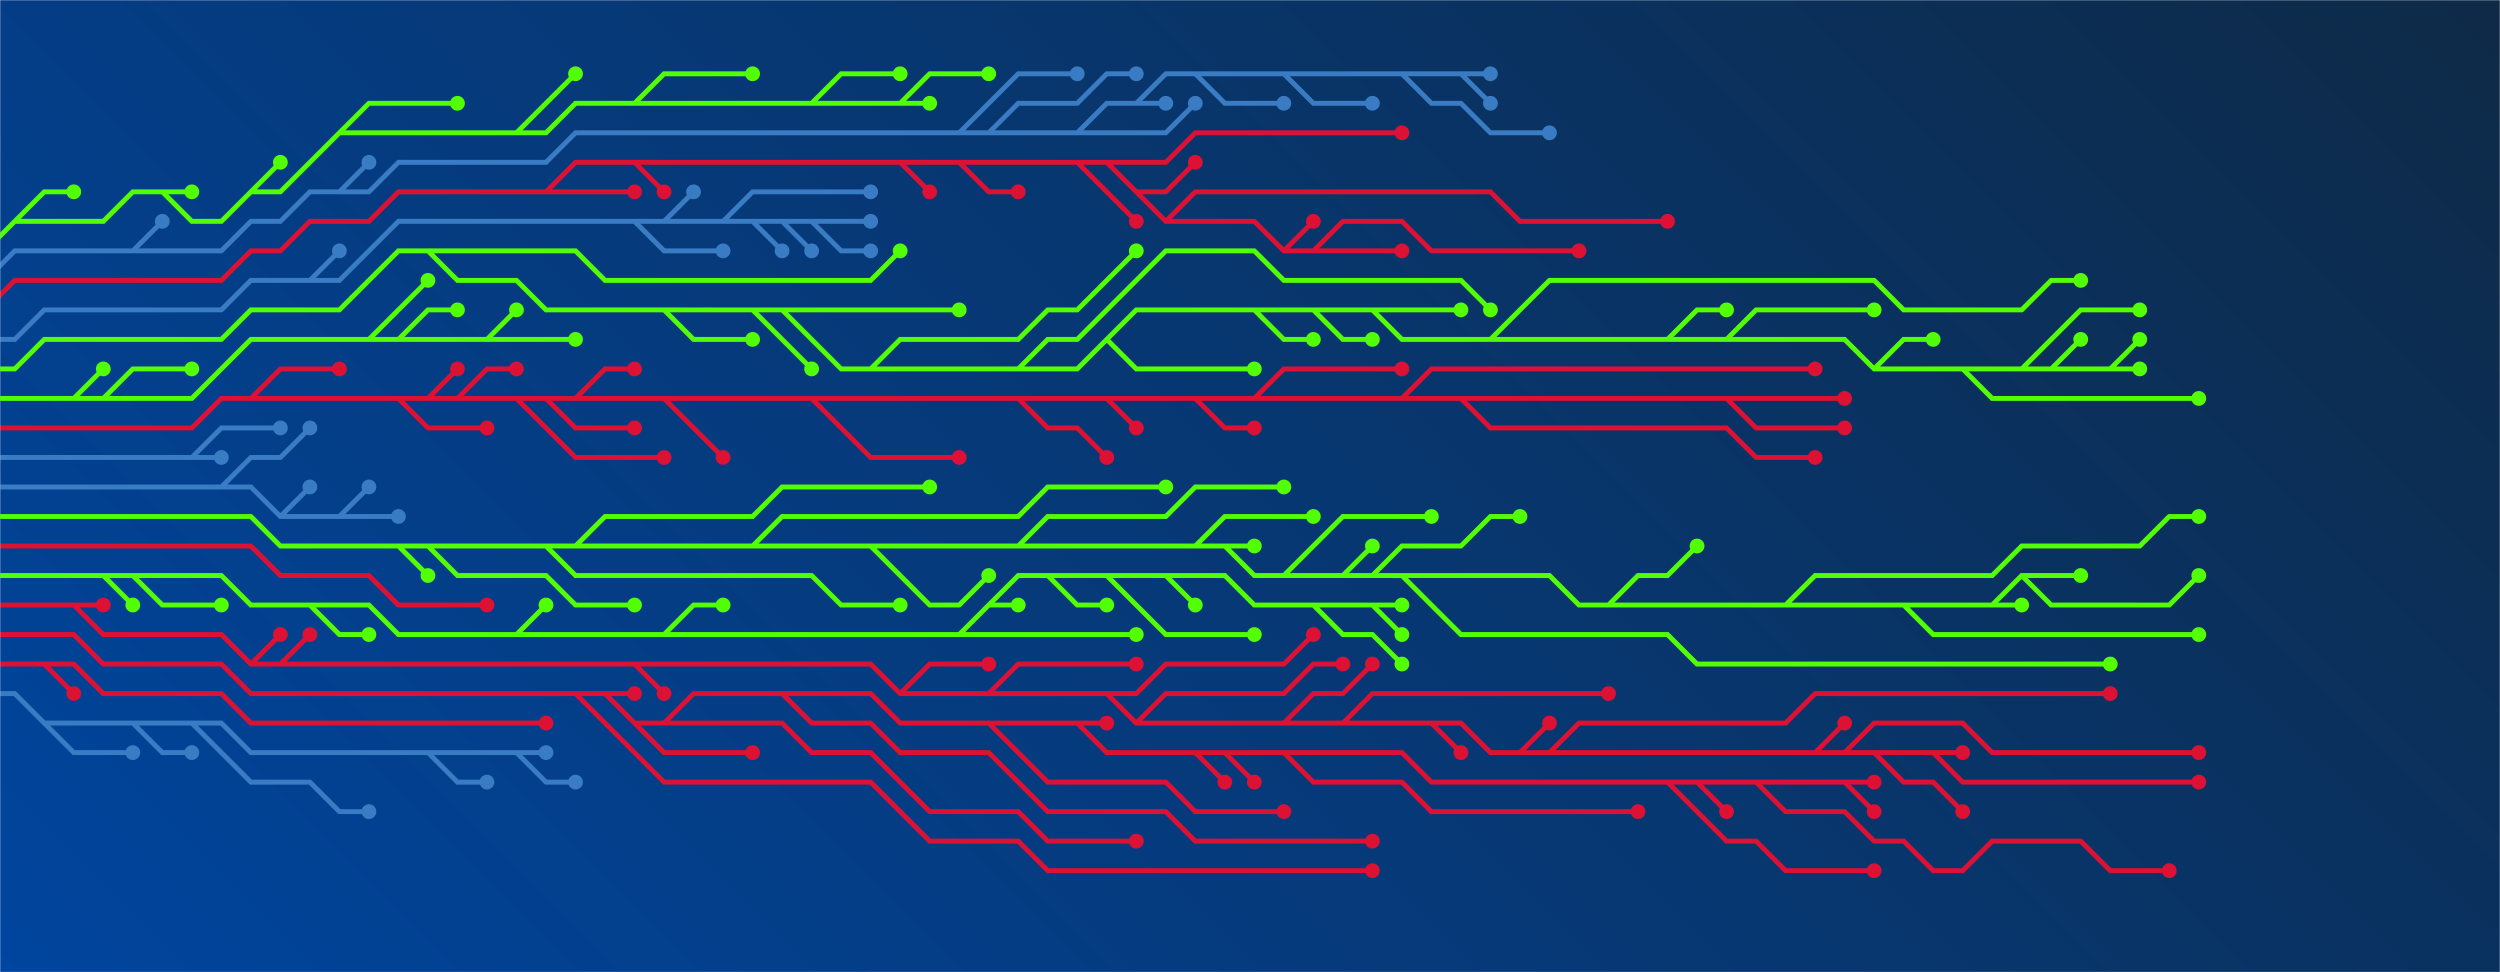 <svg xmlns="http://www.w3.org/2000/svg" version="1.1" xmlns:xlink="http://www.w3.org/1999/xlink" xmlns:svgjs="http://svgjs.dev/svgjs" width="1440" height="560" preserveAspectRatio="none" viewBox="0 0 1440 560"><g mask="url(&quot;#SvgjsMask1302&quot;)" fill="none"><rect width="1440" height="560" x="0" y="0" fill="url(&quot;#SvgjsLinearGradient1303&quot;)"></rect><g mask="url(&quot;#SvgjsMask1304&quot;)"><path d="M195.5 297.5L212.5 280.5M127.5 280.5L144.5 263.5L161.5 263.5L178.5 246.5M161.5 297.5L178.5 280.5M-8.5 280.5L8.5 280.5L25.5 280.5L42.5 280.5L59.5 280.5L76.5 280.5L93.5 280.5L110.5 280.5L127.5 280.5L144.5 280.5L161.5 297.5L178.5 297.5L195.5 297.5L212.5 297.5L229.5 297.5" stroke="#3a7cc3" stroke-width="2.83"></path><path d="M225.25 297.5 a4.25 4.25 0 1 0 8.5 0 a4.25 4.25 0 1 0 -8.5 0zM208.25 280.5 a4.25 4.25 0 1 0 8.5 0 a4.25 4.25 0 1 0 -8.5 0zM174.25 246.5 a4.25 4.25 0 1 0 8.5 0 a4.25 4.25 0 1 0 -8.5 0zM174.25 280.5 a4.25 4.25 0 1 0 8.5 0 a4.25 4.25 0 1 0 -8.5 0z" fill="#3a7cc3"></path><path d="M110.5 263.5L127.5 263.5M-8.5 263.5L8.5 263.5L25.5 263.5L42.5 263.5L59.5 263.5L76.5 263.5L93.5 263.5L110.5 263.5L127.5 246.5L144.5 246.5L161.5 246.5" stroke="#3a7cc3" stroke-width="2.83"></path><path d="M157.25 246.5 a4.25 4.25 0 1 0 8.5 0 a4.25 4.25 0 1 0 -8.5 0zM123.25 263.5 a4.25 4.25 0 1 0 8.5 0 a4.25 4.25 0 1 0 -8.5 0z" fill="#3a7cc3"></path><path d="M1028.5 348.5L1045.5 331.5L1062.5 331.5L1079.5 331.5L1096.5 331.5L1113.5 331.5L1130.5 331.5L1147.5 331.5L1164.5 314.5L1181.5 314.5L1198.5 314.5L1215.5 314.5L1232.5 314.5L1249.5 297.5L1266.5 297.5M586.5 314.5L603.5 297.5L620.5 297.5L637.5 297.5L654.5 297.5L671.5 297.5L688.5 280.5L705.5 280.5L722.5 280.5L739.5 280.5M314.5 314.5L331.5 331.5L348.5 331.5L365.5 331.5L382.5 331.5L399.5 331.5L416.5 331.5L433.5 331.5L450.5 331.5L467.5 331.5L484.5 348.5L501.5 348.5L518.5 348.5M705.5 314.5L722.5 314.5M1164.5 331.5L1181.5 348.5L1198.5 348.5L1215.5 348.5L1232.5 348.5L1249.5 348.5L1266.5 331.5M739.5 331.5L756.5 314.5L773.5 297.5L790.5 297.5L807.5 297.5L824.5 297.5M1096.5 348.5L1113.5 365.5L1130.5 365.5L1147.5 365.5L1164.5 365.5L1181.5 365.5L1198.5 365.5L1215.5 365.5L1232.5 365.5L1249.5 365.5L1266.5 365.5M501.5 314.5L518.5 331.5L535.5 348.5L552.5 348.5L569.5 331.5M433.5 314.5L450.5 297.5L467.5 297.5L484.5 297.5L501.5 297.5L518.5 297.5L535.5 297.5L552.5 297.5L569.5 297.5L586.5 297.5L603.5 280.5L620.5 280.5L637.5 280.5L654.5 280.5L671.5 280.5M1147.5 348.5L1164.5 348.5M246.5 314.5L263.5 331.5L280.5 331.5L297.5 331.5L314.5 331.5L331.5 348.5L348.5 348.5L365.5 348.5M688.5 314.5L705.5 297.5L722.5 297.5L739.5 297.5L756.5 297.5M790.5 331.5L807.5 314.5L824.5 314.5L841.5 314.5L858.5 297.5L875.5 297.5M807.5 331.5L824.5 348.5L841.5 365.5L858.5 365.5L875.5 365.5L892.5 365.5L909.5 365.5L926.5 365.5L943.5 365.5L960.5 365.5L977.5 382.5L994.5 382.5L1011.5 382.5L1028.5 382.5L1045.5 382.5L1062.5 382.5L1079.5 382.5L1096.5 382.5L1113.5 382.5L1130.5 382.5L1147.5 382.5L1164.5 382.5L1181.5 382.5L1198.5 382.5L1215.5 382.5M926.5 348.5L943.5 331.5L960.5 331.5L977.5 314.5M331.5 314.5L348.5 297.5L365.5 297.5L382.5 297.5L399.5 297.5L416.5 297.5L433.5 297.5L450.5 280.5L467.5 280.5L484.5 280.5L501.5 280.5L518.5 280.5L535.5 280.5M229.5 314.5L246.5 331.5M773.5 331.5L790.5 314.5M-8.5 297.5L8.5 297.5L25.5 297.5L42.5 297.5L59.5 297.5L76.5 297.5L93.5 297.5L110.5 297.5L127.5 297.5L144.5 297.5L161.5 314.5L178.5 314.5L195.5 314.5L212.5 314.5L229.5 314.5L246.5 314.5L263.5 314.5L280.5 314.5L297.5 314.5L314.5 314.5L331.5 314.5L348.5 314.5L365.5 314.5L382.5 314.5L399.5 314.5L416.5 314.5L433.5 314.5L450.5 314.5L467.5 314.5L484.5 314.5L501.5 314.5L518.5 314.5L535.5 314.5L552.5 314.5L569.5 314.5L586.5 314.5L603.5 314.5L620.5 314.5L637.5 314.5L654.5 314.5L671.5 314.5L688.5 314.5L705.5 314.5L722.5 331.5L739.5 331.5L756.5 331.5L773.5 331.5L790.5 331.5L807.5 331.5L824.5 331.5L841.5 331.5L858.5 331.5L875.5 331.5L892.5 331.5L909.5 348.5L926.5 348.5L943.5 348.5L960.5 348.5L977.5 348.5L994.5 348.5L1011.5 348.5L1028.5 348.5L1045.5 348.5L1062.5 348.5L1079.5 348.5L1096.5 348.5L1113.5 348.5L1130.5 348.5L1147.5 348.5L1164.5 331.5L1181.5 331.5L1198.5 331.5" stroke="rgba(82, 255, 4, 1)" stroke-width="2.83"></path><path d="M1194.25 331.5 a4.25 4.25 0 1 0 8.5 0 a4.25 4.25 0 1 0 -8.5 0zM1262.25 297.5 a4.25 4.25 0 1 0 8.5 0 a4.25 4.25 0 1 0 -8.5 0zM735.25 280.5 a4.25 4.25 0 1 0 8.5 0 a4.25 4.25 0 1 0 -8.5 0zM514.25 348.5 a4.25 4.25 0 1 0 8.5 0 a4.25 4.25 0 1 0 -8.5 0zM718.25 314.5 a4.25 4.25 0 1 0 8.5 0 a4.25 4.25 0 1 0 -8.5 0zM1262.25 331.5 a4.25 4.25 0 1 0 8.5 0 a4.25 4.25 0 1 0 -8.5 0zM820.25 297.5 a4.25 4.25 0 1 0 8.5 0 a4.25 4.25 0 1 0 -8.5 0zM1262.25 365.5 a4.25 4.25 0 1 0 8.5 0 a4.25 4.25 0 1 0 -8.5 0zM565.25 331.5 a4.25 4.25 0 1 0 8.5 0 a4.25 4.25 0 1 0 -8.5 0zM667.25 280.5 a4.25 4.25 0 1 0 8.5 0 a4.25 4.25 0 1 0 -8.5 0zM1160.25 348.5 a4.25 4.25 0 1 0 8.5 0 a4.25 4.25 0 1 0 -8.5 0zM361.25 348.5 a4.25 4.25 0 1 0 8.5 0 a4.25 4.25 0 1 0 -8.5 0zM752.25 297.5 a4.25 4.25 0 1 0 8.5 0 a4.25 4.25 0 1 0 -8.5 0zM871.25 297.5 a4.25 4.25 0 1 0 8.5 0 a4.25 4.25 0 1 0 -8.5 0zM1211.25 382.5 a4.25 4.25 0 1 0 8.5 0 a4.25 4.25 0 1 0 -8.5 0zM973.25 314.5 a4.25 4.25 0 1 0 8.5 0 a4.25 4.25 0 1 0 -8.5 0zM531.25 280.5 a4.25 4.25 0 1 0 8.5 0 a4.25 4.25 0 1 0 -8.5 0zM242.25 331.5 a4.25 4.25 0 1 0 8.5 0 a4.25 4.25 0 1 0 -8.5 0zM786.25 314.5 a4.25 4.25 0 1 0 8.5 0 a4.25 4.25 0 1 0 -8.5 0z" fill="rgba(82, 255, 4, 1)"></path><path d="M688.5 229.5L705.5 246.5L722.5 246.5M263.5 229.5L280.5 212.5L297.5 212.5M467.5 229.5L484.5 246.5L501.5 263.5L518.5 263.5L535.5 263.5L552.5 263.5M314.5 229.5L331.5 246.5L348.5 246.5L365.5 246.5M637.5 229.5L654.5 246.5M144.5 229.5L161.5 212.5L178.5 212.5L195.5 212.5M807.5 229.5L824.5 212.5L841.5 212.5L858.5 212.5L875.5 212.5L892.5 212.5L909.5 212.5L926.5 212.5L943.5 212.5L960.5 212.5L977.5 212.5L994.5 212.5L1011.5 212.5L1028.5 212.5L1045.5 212.5M994.5 229.5L1011.5 246.5L1028.5 246.5L1045.5 246.5L1062.5 246.5M722.5 229.5L739.5 212.5L756.5 212.5L773.5 212.5L790.5 212.5L807.5 212.5M382.5 229.5L399.5 246.5L416.5 263.5M841.5 229.5L858.5 246.5L875.5 246.5L892.5 246.5L909.5 246.5L926.5 246.5L943.5 246.5L960.5 246.5L977.5 246.5L994.5 246.5L1011.5 263.5L1028.5 263.5L1045.5 263.5M229.5 229.5L246.5 246.5L263.5 246.5L280.5 246.5M586.5 229.5L603.5 246.5L620.5 246.5L637.5 263.5M297.5 229.5L314.5 246.5L331.5 263.5L348.5 263.5L365.5 263.5L382.5 263.5M331.5 229.5L348.5 212.5L365.5 212.5M246.5 229.5L263.5 212.5M-8.5 246.5L8.5 246.5L25.5 246.5L42.5 246.5L59.5 246.5L76.5 246.5L93.5 246.5L110.5 246.5L127.5 229.5L144.5 229.5L161.5 229.5L178.5 229.5L195.5 229.5L212.5 229.5L229.5 229.5L246.5 229.5L263.5 229.5L280.5 229.5L297.5 229.5L314.5 229.5L331.5 229.5L348.5 229.5L365.5 229.5L382.5 229.5L399.5 229.5L416.5 229.5L433.5 229.5L450.5 229.5L467.5 229.5L484.5 229.5L501.5 229.5L518.5 229.5L535.5 229.5L552.5 229.5L569.5 229.5L586.5 229.5L603.5 229.5L620.5 229.5L637.5 229.5L654.5 229.5L671.5 229.5L688.5 229.5L705.5 229.5L722.5 229.5L739.5 229.5L756.5 229.5L773.5 229.5L790.5 229.5L807.5 229.5L824.5 229.5L841.5 229.5L858.5 229.5L875.5 229.5L892.5 229.5L909.5 229.5L926.5 229.5L943.5 229.5L960.5 229.5L977.5 229.5L994.5 229.5L1011.5 229.5L1028.5 229.5L1045.5 229.5L1062.5 229.5" stroke="#dd1133" stroke-width="2.83"></path><path d="M1058.25 229.5 a4.25 4.25 0 1 0 8.5 0 a4.25 4.25 0 1 0 -8.5 0zM718.25 246.5 a4.25 4.25 0 1 0 8.5 0 a4.25 4.25 0 1 0 -8.5 0zM293.25 212.5 a4.25 4.25 0 1 0 8.5 0 a4.25 4.25 0 1 0 -8.5 0zM548.25 263.5 a4.25 4.25 0 1 0 8.5 0 a4.25 4.25 0 1 0 -8.5 0zM361.25 246.5 a4.25 4.25 0 1 0 8.5 0 a4.25 4.25 0 1 0 -8.5 0zM650.25 246.5 a4.25 4.25 0 1 0 8.5 0 a4.25 4.25 0 1 0 -8.5 0zM191.25 212.5 a4.25 4.25 0 1 0 8.5 0 a4.25 4.25 0 1 0 -8.5 0zM1041.25 212.5 a4.25 4.25 0 1 0 8.5 0 a4.25 4.25 0 1 0 -8.5 0zM1058.25 246.5 a4.25 4.25 0 1 0 8.5 0 a4.25 4.25 0 1 0 -8.5 0zM803.25 212.5 a4.25 4.25 0 1 0 8.5 0 a4.25 4.25 0 1 0 -8.5 0zM412.25 263.5 a4.25 4.25 0 1 0 8.5 0 a4.25 4.25 0 1 0 -8.5 0zM1041.25 263.5 a4.25 4.25 0 1 0 8.5 0 a4.25 4.25 0 1 0 -8.5 0zM276.25 246.5 a4.25 4.25 0 1 0 8.5 0 a4.25 4.25 0 1 0 -8.5 0zM633.25 263.5 a4.25 4.25 0 1 0 8.5 0 a4.25 4.25 0 1 0 -8.5 0zM378.25 263.5 a4.25 4.25 0 1 0 8.5 0 a4.25 4.25 0 1 0 -8.5 0zM361.25 212.5 a4.25 4.25 0 1 0 8.5 0 a4.25 4.25 0 1 0 -8.5 0zM259.25 212.5 a4.25 4.25 0 1 0 8.5 0 a4.25 4.25 0 1 0 -8.5 0z" fill="#dd1133"></path><path d="M-8.5 314.5L8.5 314.5L25.5 314.5L42.5 314.5L59.5 314.5L76.5 314.5L93.5 314.5L110.5 314.5L127.5 314.5L144.5 314.5L161.5 331.5L178.5 331.5L195.5 331.5L212.5 331.5L229.5 348.5L246.5 348.5L263.5 348.5L280.5 348.5" stroke="#dd1133" stroke-width="2.83"></path><path d="M276.25 348.5 a4.25 4.25 0 1 0 8.5 0 a4.25 4.25 0 1 0 -8.5 0z" fill="#dd1133"></path><path d="M229.5 195.5L246.5 178.5L263.5 178.5M212.5 195.5L229.5 178.5L246.5 161.5M59.5 229.5L76.5 212.5L93.5 212.5L110.5 212.5M42.5 229.5L59.5 212.5M280.5 195.5L297.5 178.5M-8.5 229.5L8.5 229.5L25.5 229.5L42.5 229.5L59.5 229.5L76.5 229.5L93.5 229.5L110.5 229.5L127.5 212.5L144.5 195.5L161.5 195.5L178.5 195.5L195.5 195.5L212.5 195.5L229.5 195.5L246.5 195.5L263.5 195.5L280.5 195.5L297.5 195.5L314.5 195.5L331.5 195.5" stroke="rgba(82, 255, 4, 1)" stroke-width="2.83"></path><path d="M327.25 195.5 a4.25 4.25 0 1 0 8.5 0 a4.25 4.25 0 1 0 -8.5 0zM259.25 178.5 a4.25 4.25 0 1 0 8.5 0 a4.25 4.25 0 1 0 -8.5 0zM242.25 161.5 a4.25 4.25 0 1 0 8.5 0 a4.25 4.25 0 1 0 -8.5 0zM106.25 212.5 a4.25 4.25 0 1 0 8.5 0 a4.25 4.25 0 1 0 -8.5 0zM55.25 212.5 a4.25 4.25 0 1 0 8.5 0 a4.25 4.25 0 1 0 -8.5 0zM293.25 178.5 a4.25 4.25 0 1 0 8.5 0 a4.25 4.25 0 1 0 -8.5 0z" fill="rgba(82, 255, 4, 1)"></path><path d="M790.5 348.5L807.5 348.5M569.5 348.5L586.5 348.5M756.5 348.5L773.5 365.5L790.5 365.5L807.5 382.5M637.5 331.5L654.5 348.5L671.5 365.5L688.5 365.5L705.5 365.5L722.5 365.5M76.5 331.5L93.5 348.5L110.5 348.5L127.5 348.5M382.5 365.5L399.5 348.5L416.5 348.5M552.5 365.5L569.5 365.5L586.5 365.5L603.5 365.5L620.5 365.5L637.5 365.5L654.5 365.5M178.5 348.5L195.5 365.5L212.5 365.5M671.5 331.5L688.5 348.5M603.5 331.5L620.5 348.5L637.5 348.5M297.5 365.5L314.5 348.5M59.5 331.5L76.5 348.5M-8.5 331.5L8.5 331.5L25.5 331.5L42.5 331.5L59.5 331.5L76.5 331.5L93.5 331.5L110.5 331.5L127.5 331.5L144.5 348.5L161.5 348.5L178.5 348.5L195.5 348.5L212.5 348.5L229.5 365.5L246.5 365.5L263.5 365.5L280.5 365.5L297.5 365.5L314.5 365.5L331.5 365.5L348.5 365.5L365.5 365.5L382.5 365.5L399.5 365.5L416.5 365.5L433.5 365.5L450.5 365.5L467.5 365.5L484.5 365.5L501.5 365.5L518.5 365.5L535.5 365.5L552.5 365.5L569.5 348.5L586.5 331.5L603.5 331.5L620.5 331.5L637.5 331.5L654.5 331.5L671.5 331.5L688.5 331.5L705.5 331.5L722.5 348.5L739.5 348.5L756.5 348.5L773.5 348.5L790.5 348.5L807.5 365.5" stroke="rgba(82, 255, 4, 1)" stroke-width="2.83"></path><path d="M803.25 365.5 a4.25 4.25 0 1 0 8.5 0 a4.25 4.25 0 1 0 -8.5 0zM803.25 348.5 a4.25 4.25 0 1 0 8.5 0 a4.25 4.25 0 1 0 -8.5 0zM582.25 348.5 a4.25 4.25 0 1 0 8.5 0 a4.25 4.25 0 1 0 -8.5 0zM803.25 382.5 a4.25 4.25 0 1 0 8.5 0 a4.25 4.25 0 1 0 -8.5 0zM718.25 365.5 a4.25 4.25 0 1 0 8.5 0 a4.25 4.25 0 1 0 -8.5 0zM123.25 348.5 a4.25 4.25 0 1 0 8.5 0 a4.25 4.25 0 1 0 -8.5 0zM412.25 348.5 a4.25 4.25 0 1 0 8.5 0 a4.25 4.25 0 1 0 -8.5 0zM650.25 365.5 a4.25 4.25 0 1 0 8.5 0 a4.25 4.25 0 1 0 -8.5 0zM208.25 365.5 a4.25 4.25 0 1 0 8.5 0 a4.25 4.25 0 1 0 -8.5 0zM684.25 348.5 a4.25 4.25 0 1 0 8.5 0 a4.25 4.25 0 1 0 -8.5 0zM633.25 348.5 a4.25 4.25 0 1 0 8.5 0 a4.25 4.25 0 1 0 -8.5 0zM310.25 348.5 a4.25 4.25 0 1 0 8.5 0 a4.25 4.25 0 1 0 -8.5 0zM72.25 348.5 a4.25 4.25 0 1 0 8.5 0 a4.25 4.25 0 1 0 -8.5 0z" fill="rgba(82, 255, 4, 1)"></path><path d="M1079.5 212.5L1096.5 195.5L1113.5 195.5M1181.5 212.5L1198.5 195.5M1215.5 212.5L1232.5 195.5M858.5 195.5L875.5 178.5L892.5 161.5L909.5 161.5L926.5 161.5L943.5 161.5L960.5 161.5L977.5 161.5L994.5 161.5L1011.5 161.5L1028.5 161.5L1045.5 161.5L1062.5 161.5L1079.5 161.5L1096.5 178.5L1113.5 178.5L1130.5 178.5L1147.5 178.5L1164.5 178.5L1181.5 161.5L1198.5 161.5M586.5 212.5L603.5 195.5L620.5 195.5L637.5 178.5L654.5 161.5L671.5 144.5L688.5 144.5L705.5 144.5L722.5 144.5L739.5 161.5L756.5 161.5L773.5 161.5L790.5 161.5L807.5 161.5L824.5 161.5L841.5 161.5L858.5 178.5M246.5 144.5L263.5 144.5L280.5 144.5L297.5 144.5L314.5 144.5L331.5 144.5L348.5 161.5L365.5 161.5L382.5 161.5L399.5 161.5L416.5 161.5L433.5 161.5L450.5 161.5L467.5 161.5L484.5 161.5L501.5 161.5L518.5 144.5M790.5 178.5L807.5 178.5L824.5 178.5L841.5 178.5M433.5 178.5L450.5 195.5L467.5 212.5M450.5 178.5L467.5 178.5L484.5 178.5L501.5 178.5L518.5 178.5L535.5 178.5L552.5 178.5M1130.5 212.5L1147.5 229.5L1164.5 229.5L1181.5 229.5L1198.5 229.5L1215.5 229.5L1232.5 229.5L1249.5 229.5L1266.5 229.5M756.5 178.5L773.5 195.5L790.5 195.5M994.5 195.5L1011.5 178.5L1028.5 178.5L1045.5 178.5L1062.5 178.5L1079.5 178.5M722.5 178.5L739.5 195.5L756.5 195.5M1164.5 212.5L1181.5 195.5L1198.5 178.5L1215.5 178.5L1232.5 178.5M501.5 212.5L518.5 195.5L535.5 195.5L552.5 195.5L569.5 195.5L586.5 195.5L603.5 178.5L620.5 178.5L637.5 161.5L654.5 144.5M960.5 195.5L977.5 178.5L994.5 178.5M637.5 195.5L654.5 212.5L671.5 212.5L688.5 212.5L705.5 212.5L722.5 212.5M382.5 178.5L399.5 195.5L416.5 195.5L433.5 195.5M-8.5 212.5L8.5 212.5L25.5 195.5L42.5 195.5L59.5 195.5L76.5 195.5L93.5 195.5L110.5 195.5L127.5 195.5L144.5 178.5L161.5 178.5L178.5 178.5L195.5 178.5L212.5 161.5L229.5 144.5L246.5 144.5L263.5 161.5L280.5 161.5L297.5 161.5L314.5 178.5L331.5 178.5L348.5 178.5L365.5 178.5L382.5 178.5L399.5 178.5L416.5 178.5L433.5 178.5L450.5 178.5L467.5 195.5L484.5 212.5L501.5 212.5L518.5 212.5L535.5 212.5L552.5 212.5L569.5 212.5L586.5 212.5L603.5 212.5L620.5 212.5L637.5 195.5L654.5 178.5L671.5 178.5L688.5 178.5L705.5 178.5L722.5 178.5L739.5 178.5L756.5 178.5L773.5 178.5L790.5 178.5L807.5 195.5L824.5 195.5L841.5 195.5L858.5 195.5L875.5 195.5L892.5 195.5L909.5 195.5L926.5 195.5L943.5 195.5L960.5 195.5L977.5 195.5L994.5 195.5L1011.5 195.5L1028.5 195.5L1045.5 195.5L1062.5 195.5L1079.5 212.5L1096.5 212.5L1113.5 212.5L1130.5 212.5L1147.5 212.5L1164.5 212.5L1181.5 212.5L1198.5 212.5L1215.5 212.5L1232.5 212.5" stroke="rgba(82, 255, 4, 1)" stroke-width="2.83"></path><path d="M1228.25 212.5 a4.25 4.25 0 1 0 8.5 0 a4.25 4.25 0 1 0 -8.5 0zM1109.25 195.5 a4.25 4.25 0 1 0 8.5 0 a4.25 4.25 0 1 0 -8.5 0zM1194.25 195.5 a4.25 4.25 0 1 0 8.5 0 a4.25 4.25 0 1 0 -8.5 0zM1228.25 195.5 a4.25 4.25 0 1 0 8.5 0 a4.25 4.25 0 1 0 -8.5 0zM1194.25 161.5 a4.25 4.25 0 1 0 8.5 0 a4.25 4.25 0 1 0 -8.5 0zM854.25 178.5 a4.25 4.25 0 1 0 8.5 0 a4.25 4.25 0 1 0 -8.5 0zM514.25 144.5 a4.25 4.25 0 1 0 8.5 0 a4.25 4.25 0 1 0 -8.5 0zM837.25 178.5 a4.25 4.25 0 1 0 8.5 0 a4.25 4.25 0 1 0 -8.5 0zM463.25 212.5 a4.25 4.25 0 1 0 8.5 0 a4.25 4.25 0 1 0 -8.5 0zM548.25 178.5 a4.25 4.25 0 1 0 8.5 0 a4.25 4.25 0 1 0 -8.5 0zM1262.25 229.5 a4.25 4.25 0 1 0 8.5 0 a4.25 4.25 0 1 0 -8.5 0zM786.25 195.5 a4.25 4.25 0 1 0 8.5 0 a4.25 4.25 0 1 0 -8.5 0zM1075.25 178.5 a4.25 4.25 0 1 0 8.5 0 a4.25 4.25 0 1 0 -8.5 0zM752.25 195.5 a4.25 4.25 0 1 0 8.5 0 a4.25 4.25 0 1 0 -8.5 0zM1228.25 178.5 a4.25 4.25 0 1 0 8.5 0 a4.25 4.25 0 1 0 -8.5 0zM650.25 144.5 a4.25 4.25 0 1 0 8.5 0 a4.25 4.25 0 1 0 -8.5 0zM990.25 178.5 a4.25 4.25 0 1 0 8.5 0 a4.25 4.25 0 1 0 -8.5 0zM718.25 212.5 a4.25 4.25 0 1 0 8.5 0 a4.25 4.25 0 1 0 -8.5 0zM429.25 195.5 a4.25 4.25 0 1 0 8.5 0 a4.25 4.25 0 1 0 -8.5 0z" fill="rgba(82, 255, 4, 1)"></path><path d="M1062.5 433.5L1079.5 416.5L1096.5 416.5L1113.5 416.5L1130.5 416.5L1147.5 433.5L1164.5 433.5L1181.5 433.5L1198.5 433.5L1215.5 433.5L1232.5 433.5L1249.5 433.5L1266.5 433.5M365.5 382.5L382.5 399.5M773.5 416.5L790.5 399.5L807.5 399.5L824.5 399.5L841.5 399.5L858.5 399.5L875.5 399.5L892.5 399.5L909.5 399.5L926.5 399.5M892.5 433.5L909.5 416.5L926.5 416.5L943.5 416.5L960.5 416.5L977.5 416.5L994.5 416.5L1011.5 416.5L1028.5 416.5L1045.5 399.5L1062.5 399.5L1079.5 399.5L1096.5 399.5L1113.5 399.5L1130.5 399.5L1147.5 399.5L1164.5 399.5L1181.5 399.5L1198.5 399.5L1215.5 399.5M1113.5 433.5L1130.5 450.5L1147.5 450.5L1164.5 450.5L1181.5 450.5L1198.5 450.5L1215.5 450.5L1232.5 450.5L1249.5 450.5L1266.5 450.5M739.5 416.5L756.5 399.5L773.5 399.5L790.5 382.5M654.5 416.5L671.5 399.5L688.5 399.5L705.5 399.5L722.5 399.5L739.5 399.5L756.5 382.5L773.5 382.5M637.5 399.5L654.5 399.5L671.5 382.5L688.5 382.5L705.5 382.5L722.5 382.5L739.5 382.5L756.5 365.5M824.5 416.5L841.5 433.5M161.5 382.5L178.5 365.5M1045.5 433.5L1062.5 416.5M875.5 433.5L892.5 416.5M1079.5 433.5L1096.5 450.5L1113.5 450.5L1130.5 467.5M569.5 399.5L586.5 382.5L603.5 382.5L620.5 382.5L637.5 382.5L654.5 382.5M518.5 399.5L535.5 382.5L552.5 382.5L569.5 382.5M42.5 348.5L59.5 348.5M144.5 382.5L161.5 365.5M-8.5 348.5L8.5 348.5L25.5 348.5L42.5 348.5L59.5 365.5L76.5 365.5L93.5 365.5L110.5 365.5L127.5 365.5L144.5 382.5L161.5 382.5L178.5 382.5L195.5 382.5L212.5 382.5L229.5 382.5L246.5 382.5L263.5 382.5L280.5 382.5L297.5 382.5L314.5 382.5L331.5 382.5L348.5 382.5L365.5 382.5L382.5 382.5L399.5 382.5L416.5 382.5L433.5 382.5L450.5 382.5L467.5 382.5L484.5 382.5L501.5 382.5L518.5 399.5L535.5 399.5L552.5 399.5L569.5 399.5L586.5 399.5L603.5 399.5L620.5 399.5L637.5 399.5L654.5 416.5L671.5 416.5L688.5 416.5L705.5 416.5L722.5 416.5L739.5 416.5L756.5 416.5L773.5 416.5L790.5 416.5L807.5 416.5L824.5 416.5L841.5 416.5L858.5 433.5L875.5 433.5L892.5 433.5L909.5 433.5L926.5 433.5L943.5 433.5L960.5 433.5L977.5 433.5L994.5 433.5L1011.5 433.5L1028.5 433.5L1045.5 433.5L1062.5 433.5L1079.5 433.5L1096.5 433.5L1113.5 433.5L1130.5 433.5" stroke="#dd1133" stroke-width="2.83"></path><path d="M1126.25 433.5 a4.25 4.25 0 1 0 8.5 0 a4.25 4.25 0 1 0 -8.5 0zM1262.25 433.5 a4.25 4.25 0 1 0 8.5 0 a4.25 4.25 0 1 0 -8.5 0zM378.25 399.5 a4.25 4.25 0 1 0 8.5 0 a4.25 4.25 0 1 0 -8.5 0zM922.25 399.5 a4.25 4.25 0 1 0 8.5 0 a4.25 4.25 0 1 0 -8.5 0zM1211.25 399.5 a4.25 4.25 0 1 0 8.5 0 a4.25 4.25 0 1 0 -8.5 0zM1262.25 450.5 a4.25 4.25 0 1 0 8.5 0 a4.25 4.25 0 1 0 -8.5 0zM786.25 382.5 a4.25 4.25 0 1 0 8.5 0 a4.25 4.25 0 1 0 -8.5 0zM769.25 382.5 a4.25 4.25 0 1 0 8.5 0 a4.25 4.25 0 1 0 -8.5 0zM752.25 365.5 a4.25 4.25 0 1 0 8.5 0 a4.25 4.25 0 1 0 -8.5 0zM837.25 433.5 a4.25 4.25 0 1 0 8.5 0 a4.25 4.25 0 1 0 -8.5 0zM174.25 365.5 a4.25 4.25 0 1 0 8.5 0 a4.25 4.25 0 1 0 -8.5 0zM1058.25 416.5 a4.25 4.25 0 1 0 8.5 0 a4.25 4.25 0 1 0 -8.5 0zM888.25 416.5 a4.25 4.25 0 1 0 8.5 0 a4.25 4.25 0 1 0 -8.5 0zM1126.25 467.5 a4.25 4.25 0 1 0 8.5 0 a4.25 4.25 0 1 0 -8.5 0zM650.25 382.5 a4.25 4.25 0 1 0 8.5 0 a4.25 4.25 0 1 0 -8.5 0zM565.25 382.5 a4.25 4.25 0 1 0 8.5 0 a4.25 4.25 0 1 0 -8.5 0zM55.25 348.5 a4.25 4.25 0 1 0 8.5 0 a4.25 4.25 0 1 0 -8.5 0zM157.25 365.5 a4.25 4.25 0 1 0 8.5 0 a4.25 4.25 0 1 0 -8.5 0z" fill="#dd1133"></path><path d="M365.5 127.5L382.5 144.5L399.5 144.5L416.5 144.5M416.5 127.5L433.5 110.5L450.5 110.5L467.5 110.5L484.5 110.5L501.5 110.5M382.5 127.5L399.5 110.5M178.5 161.5L195.5 144.5M467.5 127.5L484.5 144.5L501.5 144.5M450.5 127.5L467.5 144.5M433.5 127.5L450.5 144.5M-8.5 195.5L8.5 195.5L25.5 178.5L42.5 178.5L59.5 178.5L76.5 178.5L93.5 178.5L110.5 178.5L127.5 178.5L144.5 161.5L161.5 161.5L178.5 161.5L195.5 161.5L212.5 144.5L229.5 127.5L246.5 127.5L263.5 127.5L280.5 127.5L297.5 127.5L314.5 127.5L331.5 127.5L348.5 127.5L365.5 127.5L382.5 127.5L399.5 127.5L416.5 127.5L433.5 127.5L450.5 127.5L467.5 127.5L484.5 127.5L501.5 127.5" stroke="#3a7cc3" stroke-width="2.83"></path><path d="M497.25 127.5 a4.25 4.25 0 1 0 8.5 0 a4.25 4.25 0 1 0 -8.5 0zM412.25 144.5 a4.25 4.25 0 1 0 8.5 0 a4.25 4.25 0 1 0 -8.5 0zM497.25 110.5 a4.25 4.25 0 1 0 8.5 0 a4.25 4.25 0 1 0 -8.5 0zM395.25 110.5 a4.25 4.25 0 1 0 8.5 0 a4.25 4.25 0 1 0 -8.5 0zM191.25 144.5 a4.25 4.25 0 1 0 8.5 0 a4.25 4.25 0 1 0 -8.5 0zM497.25 144.5 a4.25 4.25 0 1 0 8.5 0 a4.25 4.25 0 1 0 -8.5 0zM463.25 144.5 a4.25 4.25 0 1 0 8.5 0 a4.25 4.25 0 1 0 -8.5 0zM446.25 144.5 a4.25 4.25 0 1 0 8.5 0 a4.25 4.25 0 1 0 -8.5 0z" fill="#3a7cc3"></path><path d="M739.5 433.5L756.5 450.5L773.5 450.5L790.5 450.5L807.5 450.5L824.5 467.5L841.5 467.5L858.5 467.5L875.5 467.5L892.5 467.5L909.5 467.5L926.5 467.5L943.5 467.5M365.5 416.5L382.5 433.5L399.5 433.5L416.5 433.5L433.5 433.5M348.5 399.5L365.5 399.5M569.5 416.5L586.5 433.5L603.5 450.5L620.5 450.5L637.5 450.5L654.5 450.5L671.5 450.5L688.5 467.5L705.5 467.5L722.5 467.5L739.5 467.5M977.5 450.5L994.5 467.5M960.5 450.5L977.5 467.5L994.5 484.5L1011.5 484.5L1028.5 501.5L1045.5 501.5L1062.5 501.5L1079.5 501.5M450.5 399.5L467.5 416.5L484.5 416.5L501.5 416.5L518.5 433.5L535.5 433.5L552.5 433.5L569.5 433.5L586.5 450.5L603.5 467.5L620.5 467.5L637.5 467.5L654.5 467.5L671.5 467.5L688.5 484.5L705.5 484.5L722.5 484.5L739.5 484.5L756.5 484.5L773.5 484.5L790.5 484.5M382.5 416.5L399.5 416.5L416.5 416.5L433.5 416.5L450.5 416.5L467.5 433.5L484.5 433.5L501.5 433.5L518.5 450.5L535.5 467.5L552.5 467.5L569.5 467.5L586.5 467.5L603.5 484.5L620.5 484.5L637.5 484.5L654.5 484.5M1062.5 450.5L1079.5 450.5M331.5 399.5L348.5 416.5L365.5 433.5L382.5 450.5L399.5 450.5L416.5 450.5L433.5 450.5L450.5 450.5L467.5 450.5L484.5 450.5L501.5 450.5L518.5 467.5L535.5 484.5L552.5 484.5L569.5 484.5L586.5 484.5L603.5 501.5L620.5 501.5L637.5 501.5L654.5 501.5L671.5 501.5L688.5 501.5L705.5 501.5L722.5 501.5L739.5 501.5L756.5 501.5L773.5 501.5L790.5 501.5M1011.5 450.5L1028.5 467.5L1045.5 467.5L1062.5 467.5L1079.5 484.5L1096.5 484.5L1113.5 501.5L1130.5 501.5L1147.5 484.5L1164.5 484.5L1181.5 484.5L1198.5 484.5L1215.5 501.5L1232.5 501.5L1249.5 501.5M620.5 416.5L637.5 416.5M705.5 433.5L722.5 450.5M688.5 433.5L705.5 450.5M-8.5 365.5L8.5 365.5L25.5 365.5L42.5 365.5L59.5 382.5L76.5 382.5L93.5 382.5L110.5 382.5L127.5 382.5L144.5 399.5L161.5 399.5L178.5 399.5L195.5 399.5L212.5 399.5L229.5 399.5L246.5 399.5L263.5 399.5L280.5 399.5L297.5 399.5L314.5 399.5L331.5 399.5L348.5 399.5L365.5 416.5L382.5 416.5L399.5 399.5L416.5 399.5L433.5 399.5L450.5 399.5L467.5 399.5L484.5 399.5L501.5 399.5L518.5 416.5L535.5 416.5L552.5 416.5L569.5 416.5L586.5 416.5L603.5 416.5L620.5 416.5L637.5 433.5L654.5 433.5L671.5 433.5L688.5 433.5L705.5 433.5L722.5 433.5L739.5 433.5L756.5 433.5L773.5 433.5L790.5 433.5L807.5 433.5L824.5 450.5L841.5 450.5L858.5 450.5L875.5 450.5L892.5 450.5L909.5 450.5L926.5 450.5L943.5 450.5L960.5 450.5L977.5 450.5L994.5 450.5L1011.5 450.5L1028.5 450.5L1045.5 450.5L1062.5 450.5L1079.5 467.5" stroke="#dd1133" stroke-width="2.83"></path><path d="M1075.25 467.5 a4.25 4.25 0 1 0 8.5 0 a4.25 4.25 0 1 0 -8.5 0zM939.25 467.5 a4.25 4.25 0 1 0 8.5 0 a4.25 4.25 0 1 0 -8.5 0zM429.25 433.5 a4.25 4.25 0 1 0 8.5 0 a4.25 4.25 0 1 0 -8.5 0zM361.25 399.5 a4.25 4.25 0 1 0 8.5 0 a4.25 4.25 0 1 0 -8.5 0zM735.25 467.5 a4.25 4.25 0 1 0 8.5 0 a4.25 4.25 0 1 0 -8.5 0zM990.25 467.5 a4.25 4.25 0 1 0 8.5 0 a4.25 4.25 0 1 0 -8.5 0zM1075.25 501.5 a4.25 4.25 0 1 0 8.5 0 a4.25 4.25 0 1 0 -8.5 0zM786.25 484.5 a4.25 4.25 0 1 0 8.5 0 a4.25 4.25 0 1 0 -8.5 0zM650.25 484.5 a4.25 4.25 0 1 0 8.5 0 a4.25 4.25 0 1 0 -8.5 0zM1075.25 450.5 a4.25 4.25 0 1 0 8.5 0 a4.25 4.25 0 1 0 -8.5 0zM786.25 501.5 a4.25 4.25 0 1 0 8.5 0 a4.25 4.25 0 1 0 -8.5 0zM1245.25 501.5 a4.25 4.25 0 1 0 8.5 0 a4.25 4.25 0 1 0 -8.5 0zM633.25 416.5 a4.25 4.25 0 1 0 8.5 0 a4.25 4.25 0 1 0 -8.5 0zM718.25 450.5 a4.25 4.25 0 1 0 8.5 0 a4.25 4.25 0 1 0 -8.5 0zM701.25 450.5 a4.25 4.25 0 1 0 8.5 0 a4.25 4.25 0 1 0 -8.5 0z" fill="#dd1133"></path><path d="M365.5 93.5L382.5 110.5M671.5 127.5L688.5 110.5L705.5 110.5L722.5 110.5L739.5 110.5L756.5 110.5L773.5 110.5L790.5 110.5L807.5 110.5L824.5 110.5L841.5 110.5L858.5 110.5L875.5 127.5L892.5 127.5L909.5 127.5L926.5 127.5L943.5 127.5L960.5 127.5M620.5 93.5L637.5 110.5L654.5 127.5M654.5 110.5L671.5 110.5L688.5 93.5M756.5 144.5L773.5 127.5L790.5 127.5L807.5 127.5L824.5 144.5L841.5 144.5L858.5 144.5L875.5 144.5L892.5 144.5L909.5 144.5M314.5 110.5L331.5 110.5L348.5 110.5L365.5 110.5M518.5 93.5L535.5 110.5M552.5 93.5L569.5 110.5L586.5 110.5M637.5 93.5L654.5 93.5L671.5 93.5L688.5 76.5L705.5 76.5L722.5 76.5L739.5 76.5L756.5 76.5L773.5 76.5L790.5 76.5L807.5 76.5M739.5 144.5L756.5 127.5M-8.5 178.5L8.5 161.5L25.5 161.5L42.5 161.5L59.5 161.5L76.5 161.5L93.5 161.5L110.5 161.5L127.5 161.5L144.5 144.5L161.5 144.5L178.5 127.5L195.5 127.5L212.5 127.5L229.5 110.5L246.5 110.5L263.5 110.5L280.5 110.5L297.5 110.5L314.5 110.5L331.5 93.5L348.5 93.5L365.5 93.5L382.5 93.5L399.5 93.5L416.5 93.5L433.5 93.5L450.5 93.5L467.5 93.5L484.5 93.5L501.5 93.5L518.5 93.5L535.5 93.5L552.5 93.5L569.5 93.5L586.5 93.5L603.5 93.5L620.5 93.5L637.5 93.5L654.5 110.5L671.5 127.5L688.5 127.5L705.5 127.5L722.5 127.5L739.5 144.5L756.5 144.5L773.5 144.5L790.5 144.5L807.5 144.5" stroke="#dd1133" stroke-width="2.83"></path><path d="M803.25 144.5 a4.25 4.25 0 1 0 8.5 0 a4.25 4.25 0 1 0 -8.5 0zM378.25 110.5 a4.25 4.25 0 1 0 8.5 0 a4.25 4.25 0 1 0 -8.5 0zM956.25 127.5 a4.25 4.25 0 1 0 8.5 0 a4.25 4.25 0 1 0 -8.5 0zM650.25 127.5 a4.25 4.25 0 1 0 8.5 0 a4.25 4.25 0 1 0 -8.5 0zM684.25 93.5 a4.25 4.25 0 1 0 8.5 0 a4.25 4.25 0 1 0 -8.5 0zM905.25 144.5 a4.25 4.25 0 1 0 8.5 0 a4.25 4.25 0 1 0 -8.5 0zM361.25 110.5 a4.25 4.25 0 1 0 8.5 0 a4.25 4.25 0 1 0 -8.5 0zM531.25 110.5 a4.25 4.25 0 1 0 8.5 0 a4.25 4.25 0 1 0 -8.5 0zM582.25 110.5 a4.25 4.25 0 1 0 8.5 0 a4.25 4.25 0 1 0 -8.5 0zM803.25 76.5 a4.25 4.25 0 1 0 8.5 0 a4.25 4.25 0 1 0 -8.5 0zM752.25 127.5 a4.25 4.25 0 1 0 8.5 0 a4.25 4.25 0 1 0 -8.5 0z" fill="#dd1133"></path><path d="M25.5 382.5L42.5 399.5M-8.5 382.5L8.5 382.5L25.5 382.5L42.5 382.5L59.5 399.5L76.5 399.5L93.5 399.5L110.5 399.5L127.5 399.5L144.5 416.5L161.5 416.5L178.5 416.5L195.5 416.5L212.5 416.5L229.5 416.5L246.5 416.5L263.5 416.5L280.5 416.5L297.5 416.5L314.5 416.5" stroke="#dd1133" stroke-width="2.83"></path><path d="M310.25 416.5 a4.25 4.25 0 1 0 8.5 0 a4.25 4.25 0 1 0 -8.5 0zM38.25 399.5 a4.25 4.25 0 1 0 8.5 0 a4.25 4.25 0 1 0 -8.5 0z" fill="#dd1133"></path><path d="M739.5 42.5L756.5 59.5L773.5 59.5L790.5 59.5M688.5 42.5L705.5 59.5L722.5 59.5L739.5 59.5M620.5 76.5L637.5 76.5L654.5 76.5L671.5 76.5L688.5 59.5M76.5 144.5L93.5 127.5M569.5 76.5L586.5 59.5L603.5 59.5L620.5 59.5L637.5 42.5L654.5 42.5M552.5 76.5L569.5 59.5L586.5 42.5L603.5 42.5L620.5 42.5M195.5 110.5L212.5 93.5M841.5 42.5L858.5 59.5M654.5 59.5L671.5 59.5M807.5 42.5L824.5 59.5L841.5 59.5L858.5 76.5L875.5 76.5L892.5 76.5M-8.5 161.5L8.5 144.5L25.5 144.5L42.5 144.5L59.5 144.5L76.5 144.5L93.5 144.5L110.5 144.5L127.5 144.5L144.5 127.5L161.5 127.5L178.5 110.5L195.5 110.5L212.5 110.5L229.5 93.5L246.5 93.5L263.5 93.5L280.5 93.5L297.5 93.5L314.5 93.5L331.5 76.5L348.5 76.5L365.5 76.5L382.5 76.5L399.5 76.5L416.5 76.5L433.5 76.5L450.5 76.5L467.5 76.5L484.5 76.5L501.5 76.5L518.5 76.5L535.5 76.5L552.5 76.5L569.5 76.5L586.5 76.5L603.5 76.5L620.5 76.5L637.5 59.5L654.5 59.5L671.5 42.5L688.5 42.5L705.5 42.5L722.5 42.5L739.5 42.5L756.5 42.5L773.5 42.5L790.5 42.5L807.5 42.5L824.5 42.5L841.5 42.5L858.5 42.5" stroke="#3a7cc3" stroke-width="2.83"></path><path d="M854.25 42.5 a4.25 4.25 0 1 0 8.5 0 a4.25 4.25 0 1 0 -8.5 0zM786.25 59.5 a4.25 4.25 0 1 0 8.5 0 a4.25 4.25 0 1 0 -8.5 0zM735.25 59.5 a4.25 4.25 0 1 0 8.5 0 a4.25 4.25 0 1 0 -8.5 0zM684.25 59.5 a4.25 4.25 0 1 0 8.5 0 a4.25 4.25 0 1 0 -8.5 0zM89.25 127.5 a4.25 4.25 0 1 0 8.5 0 a4.25 4.25 0 1 0 -8.5 0zM650.25 42.5 a4.25 4.25 0 1 0 8.5 0 a4.25 4.25 0 1 0 -8.5 0zM616.25 42.5 a4.25 4.25 0 1 0 8.5 0 a4.25 4.25 0 1 0 -8.5 0zM208.25 93.5 a4.25 4.25 0 1 0 8.5 0 a4.25 4.25 0 1 0 -8.5 0zM854.25 59.5 a4.25 4.25 0 1 0 8.5 0 a4.25 4.25 0 1 0 -8.5 0zM667.25 59.5 a4.25 4.25 0 1 0 8.5 0 a4.25 4.25 0 1 0 -8.5 0zM888.25 76.5 a4.25 4.25 0 1 0 8.5 0 a4.25 4.25 0 1 0 -8.5 0z" fill="#3a7cc3"></path><path d="M297.5 433.5L314.5 450.5L331.5 450.5M110.5 416.5L127.5 433.5L144.5 450.5L161.5 450.5L178.5 450.5L195.5 467.5L212.5 467.5M246.5 433.5L263.5 450.5L280.5 450.5M76.5 416.5L93.5 433.5L110.5 433.5M25.5 416.5L42.5 433.5L59.5 433.5L76.5 433.5M-8.5 399.5L8.5 399.5L25.5 416.5L42.5 416.5L59.5 416.5L76.5 416.5L93.5 416.5L110.5 416.5L127.5 416.5L144.5 433.5L161.5 433.5L178.5 433.5L195.5 433.5L212.5 433.5L229.5 433.5L246.5 433.5L263.5 433.5L280.5 433.5L297.5 433.5L314.5 433.5" stroke="#3a7cc3" stroke-width="2.83"></path><path d="M310.25 433.5 a4.25 4.25 0 1 0 8.5 0 a4.25 4.25 0 1 0 -8.5 0zM327.25 450.5 a4.25 4.25 0 1 0 8.5 0 a4.25 4.25 0 1 0 -8.5 0zM208.25 467.5 a4.25 4.25 0 1 0 8.5 0 a4.25 4.25 0 1 0 -8.5 0zM276.25 450.5 a4.25 4.25 0 1 0 8.5 0 a4.25 4.25 0 1 0 -8.5 0zM106.25 433.5 a4.25 4.25 0 1 0 8.5 0 a4.25 4.25 0 1 0 -8.5 0zM72.25 433.5 a4.25 4.25 0 1 0 8.5 0 a4.25 4.25 0 1 0 -8.5 0z" fill="#3a7cc3"></path><path d="M518.5 59.5L535.5 42.5L552.5 42.5L569.5 42.5M467.5 59.5L484.5 42.5L501.5 42.5L518.5 42.5M144.5 110.5L161.5 93.5M8.5 127.5L25.5 110.5L42.5 110.5M297.5 76.5L314.5 59.5L331.5 42.5M93.5 110.5L110.5 110.5M195.5 76.5L212.5 59.5L229.5 59.5L246.5 59.5L263.5 59.5M365.5 59.5L382.5 42.5L399.5 42.5L416.5 42.5L433.5 42.5M-8.5 144.5L8.5 127.5L25.5 127.5L42.5 127.5L59.5 127.5L76.5 110.5L93.5 110.5L110.5 127.5L127.5 127.5L144.5 110.5L161.5 110.5L178.5 93.5L195.5 76.5L212.5 76.5L229.5 76.5L246.5 76.5L263.5 76.5L280.5 76.5L297.5 76.5L314.5 76.5L331.5 59.5L348.5 59.5L365.5 59.5L382.5 59.5L399.5 59.5L416.5 59.5L433.5 59.5L450.5 59.5L467.5 59.5L484.5 59.5L501.5 59.5L518.5 59.5L535.5 59.5" stroke="rgba(82, 255, 4, 1)" stroke-width="2.83"></path><path d="M531.25 59.5 a4.25 4.25 0 1 0 8.5 0 a4.25 4.25 0 1 0 -8.5 0zM565.25 42.5 a4.25 4.25 0 1 0 8.5 0 a4.25 4.25 0 1 0 -8.5 0zM514.25 42.5 a4.25 4.25 0 1 0 8.5 0 a4.25 4.25 0 1 0 -8.5 0zM157.25 93.5 a4.25 4.25 0 1 0 8.5 0 a4.25 4.25 0 1 0 -8.5 0zM38.25 110.5 a4.25 4.25 0 1 0 8.5 0 a4.25 4.25 0 1 0 -8.5 0zM327.25 42.5 a4.25 4.25 0 1 0 8.5 0 a4.25 4.25 0 1 0 -8.5 0zM106.25 110.5 a4.25 4.25 0 1 0 8.5 0 a4.25 4.25 0 1 0 -8.5 0zM259.25 59.5 a4.25 4.25 0 1 0 8.5 0 a4.25 4.25 0 1 0 -8.5 0zM429.25 42.5 a4.25 4.25 0 1 0 8.5 0 a4.25 4.25 0 1 0 -8.5 0z" fill="rgba(82, 255, 4, 1)"></path></g></g><defs><mask id="SvgjsMask1302"><rect width="1440" height="560" fill="#ffffff"></rect></mask><linearGradient x1="84.72%" y1="-39.29%" x2="15.28%" y2="139.29%" gradientUnits="userSpaceOnUse" id="SvgjsLinearGradient1303"><stop stop-color="#0e2a47" offset="0"></stop><stop stop-color="#00459e" offset="1"></stop></linearGradient><mask id="SvgjsMask1304"><rect width="1440" height="560" fill="white"></rect><path d="M227.37 297.5 a2.13 2.13 0 1 0 4.26 0 a2.13 2.13 0 1 0 -4.26 0zM210.37 280.5 a2.13 2.13 0 1 0 4.26 0 a2.13 2.13 0 1 0 -4.26 0zM176.37 246.5 a2.13 2.13 0 1 0 4.26 0 a2.13 2.13 0 1 0 -4.26 0zM176.37 280.5 a2.13 2.13 0 1 0 4.26 0 a2.13 2.13 0 1 0 -4.26 0z" fill="black"></path><path d="M159.37 246.5 a2.13 2.13 0 1 0 4.26 0 a2.13 2.13 0 1 0 -4.26 0zM125.37 263.5 a2.13 2.13 0 1 0 4.26 0 a2.13 2.13 0 1 0 -4.26 0z" fill="black"></path><path d="M1196.37 331.5 a2.13 2.13 0 1 0 4.26 0 a2.13 2.13 0 1 0 -4.26 0zM1264.37 297.5 a2.13 2.13 0 1 0 4.26 0 a2.13 2.13 0 1 0 -4.26 0zM737.37 280.5 a2.13 2.13 0 1 0 4.26 0 a2.13 2.13 0 1 0 -4.26 0zM516.37 348.5 a2.13 2.13 0 1 0 4.26 0 a2.13 2.13 0 1 0 -4.26 0zM720.37 314.5 a2.13 2.13 0 1 0 4.26 0 a2.13 2.13 0 1 0 -4.26 0zM1264.37 331.5 a2.13 2.13 0 1 0 4.26 0 a2.13 2.13 0 1 0 -4.26 0zM822.37 297.5 a2.13 2.13 0 1 0 4.26 0 a2.13 2.13 0 1 0 -4.26 0zM1264.37 365.5 a2.13 2.13 0 1 0 4.26 0 a2.13 2.13 0 1 0 -4.26 0zM567.37 331.5 a2.13 2.13 0 1 0 4.26 0 a2.13 2.13 0 1 0 -4.26 0zM669.37 280.5 a2.13 2.13 0 1 0 4.26 0 a2.13 2.13 0 1 0 -4.26 0zM1162.37 348.5 a2.13 2.13 0 1 0 4.26 0 a2.13 2.13 0 1 0 -4.26 0zM363.37 348.5 a2.13 2.13 0 1 0 4.26 0 a2.13 2.13 0 1 0 -4.26 0zM754.37 297.5 a2.13 2.13 0 1 0 4.26 0 a2.13 2.13 0 1 0 -4.26 0zM873.37 297.5 a2.13 2.13 0 1 0 4.26 0 a2.13 2.13 0 1 0 -4.26 0zM1213.37 382.5 a2.13 2.13 0 1 0 4.26 0 a2.13 2.13 0 1 0 -4.26 0zM975.37 314.5 a2.13 2.13 0 1 0 4.26 0 a2.13 2.13 0 1 0 -4.26 0zM533.37 280.5 a2.13 2.13 0 1 0 4.26 0 a2.13 2.13 0 1 0 -4.26 0zM244.37 331.5 a2.13 2.13 0 1 0 4.26 0 a2.13 2.13 0 1 0 -4.26 0zM788.37 314.5 a2.13 2.13 0 1 0 4.26 0 a2.13 2.13 0 1 0 -4.26 0z" fill="black"></path><path d="M1060.37 229.5 a2.13 2.13 0 1 0 4.26 0 a2.13 2.13 0 1 0 -4.26 0zM720.37 246.5 a2.13 2.13 0 1 0 4.26 0 a2.13 2.13 0 1 0 -4.26 0zM295.37 212.5 a2.13 2.13 0 1 0 4.26 0 a2.13 2.13 0 1 0 -4.26 0zM550.37 263.5 a2.13 2.13 0 1 0 4.26 0 a2.13 2.13 0 1 0 -4.26 0zM363.37 246.5 a2.13 2.13 0 1 0 4.26 0 a2.13 2.13 0 1 0 -4.26 0zM652.37 246.5 a2.13 2.13 0 1 0 4.26 0 a2.13 2.13 0 1 0 -4.26 0zM193.37 212.5 a2.13 2.13 0 1 0 4.26 0 a2.13 2.13 0 1 0 -4.26 0zM1043.37 212.5 a2.13 2.13 0 1 0 4.26 0 a2.13 2.13 0 1 0 -4.26 0zM1060.37 246.5 a2.13 2.13 0 1 0 4.26 0 a2.13 2.13 0 1 0 -4.26 0zM805.37 212.5 a2.13 2.13 0 1 0 4.26 0 a2.13 2.13 0 1 0 -4.26 0zM414.37 263.5 a2.13 2.13 0 1 0 4.26 0 a2.13 2.13 0 1 0 -4.26 0zM1043.37 263.5 a2.13 2.13 0 1 0 4.26 0 a2.13 2.13 0 1 0 -4.26 0zM278.37 246.5 a2.13 2.13 0 1 0 4.26 0 a2.13 2.13 0 1 0 -4.26 0zM635.37 263.5 a2.13 2.13 0 1 0 4.26 0 a2.13 2.13 0 1 0 -4.26 0zM380.37 263.5 a2.13 2.13 0 1 0 4.26 0 a2.13 2.13 0 1 0 -4.26 0zM363.37 212.5 a2.13 2.13 0 1 0 4.26 0 a2.13 2.13 0 1 0 -4.26 0zM261.37 212.5 a2.13 2.13 0 1 0 4.26 0 a2.13 2.13 0 1 0 -4.26 0z" fill="black"></path><path d="M278.37 348.5 a2.13 2.13 0 1 0 4.26 0 a2.13 2.13 0 1 0 -4.26 0z" fill="black"></path><path d="M329.37 195.5 a2.13 2.13 0 1 0 4.26 0 a2.13 2.13 0 1 0 -4.26 0zM261.37 178.5 a2.13 2.13 0 1 0 4.26 0 a2.13 2.13 0 1 0 -4.26 0zM244.37 161.5 a2.13 2.13 0 1 0 4.26 0 a2.13 2.13 0 1 0 -4.26 0zM108.37 212.5 a2.13 2.13 0 1 0 4.26 0 a2.13 2.13 0 1 0 -4.26 0zM57.37 212.5 a2.13 2.13 0 1 0 4.26 0 a2.13 2.13 0 1 0 -4.26 0zM295.37 178.5 a2.13 2.13 0 1 0 4.26 0 a2.13 2.13 0 1 0 -4.26 0z" fill="black"></path><path d="M805.37 365.5 a2.13 2.13 0 1 0 4.26 0 a2.13 2.13 0 1 0 -4.26 0zM805.37 348.5 a2.13 2.13 0 1 0 4.26 0 a2.13 2.13 0 1 0 -4.26 0zM584.37 348.5 a2.13 2.13 0 1 0 4.26 0 a2.13 2.13 0 1 0 -4.26 0zM805.37 382.5 a2.13 2.13 0 1 0 4.26 0 a2.13 2.13 0 1 0 -4.26 0zM720.37 365.5 a2.13 2.13 0 1 0 4.26 0 a2.13 2.13 0 1 0 -4.26 0zM125.37 348.5 a2.13 2.13 0 1 0 4.26 0 a2.13 2.13 0 1 0 -4.26 0zM414.37 348.5 a2.13 2.13 0 1 0 4.26 0 a2.13 2.13 0 1 0 -4.26 0zM652.37 365.5 a2.13 2.13 0 1 0 4.26 0 a2.13 2.13 0 1 0 -4.26 0zM210.37 365.5 a2.13 2.13 0 1 0 4.26 0 a2.13 2.13 0 1 0 -4.26 0zM686.37 348.5 a2.13 2.13 0 1 0 4.26 0 a2.13 2.13 0 1 0 -4.26 0zM635.37 348.5 a2.13 2.13 0 1 0 4.26 0 a2.13 2.13 0 1 0 -4.26 0zM312.37 348.5 a2.13 2.13 0 1 0 4.26 0 a2.13 2.13 0 1 0 -4.26 0zM74.37 348.5 a2.13 2.13 0 1 0 4.26 0 a2.13 2.13 0 1 0 -4.26 0z" fill="black"></path><path d="M1230.37 212.5 a2.13 2.13 0 1 0 4.26 0 a2.13 2.13 0 1 0 -4.26 0zM1111.37 195.5 a2.13 2.13 0 1 0 4.26 0 a2.13 2.13 0 1 0 -4.26 0zM1196.37 195.5 a2.13 2.13 0 1 0 4.26 0 a2.13 2.13 0 1 0 -4.26 0zM1230.37 195.5 a2.13 2.13 0 1 0 4.26 0 a2.13 2.13 0 1 0 -4.26 0zM1196.37 161.5 a2.13 2.13 0 1 0 4.26 0 a2.13 2.13 0 1 0 -4.26 0zM856.37 178.5 a2.13 2.13 0 1 0 4.26 0 a2.13 2.13 0 1 0 -4.26 0zM516.37 144.5 a2.13 2.13 0 1 0 4.26 0 a2.13 2.13 0 1 0 -4.26 0zM839.37 178.5 a2.13 2.13 0 1 0 4.26 0 a2.13 2.13 0 1 0 -4.26 0zM465.37 212.5 a2.13 2.13 0 1 0 4.26 0 a2.13 2.13 0 1 0 -4.26 0zM550.37 178.5 a2.13 2.13 0 1 0 4.26 0 a2.13 2.13 0 1 0 -4.26 0zM1264.37 229.5 a2.13 2.13 0 1 0 4.26 0 a2.13 2.13 0 1 0 -4.26 0zM788.37 195.5 a2.13 2.13 0 1 0 4.26 0 a2.13 2.13 0 1 0 -4.26 0zM1077.37 178.5 a2.13 2.13 0 1 0 4.26 0 a2.13 2.13 0 1 0 -4.26 0zM754.37 195.5 a2.13 2.13 0 1 0 4.26 0 a2.13 2.13 0 1 0 -4.26 0zM1230.37 178.5 a2.13 2.13 0 1 0 4.26 0 a2.13 2.13 0 1 0 -4.26 0zM652.37 144.5 a2.13 2.13 0 1 0 4.26 0 a2.13 2.13 0 1 0 -4.26 0zM992.37 178.5 a2.13 2.13 0 1 0 4.26 0 a2.13 2.13 0 1 0 -4.26 0zM720.37 212.5 a2.13 2.13 0 1 0 4.26 0 a2.13 2.13 0 1 0 -4.26 0zM431.37 195.5 a2.13 2.13 0 1 0 4.26 0 a2.13 2.13 0 1 0 -4.26 0z" fill="black"></path><path d="M1128.37 433.5 a2.13 2.13 0 1 0 4.26 0 a2.13 2.13 0 1 0 -4.26 0zM1264.37 433.5 a2.13 2.13 0 1 0 4.26 0 a2.13 2.13 0 1 0 -4.26 0zM380.37 399.5 a2.13 2.13 0 1 0 4.26 0 a2.13 2.13 0 1 0 -4.26 0zM924.37 399.5 a2.13 2.13 0 1 0 4.26 0 a2.13 2.13 0 1 0 -4.26 0zM1213.37 399.5 a2.13 2.13 0 1 0 4.26 0 a2.13 2.13 0 1 0 -4.26 0zM1264.37 450.5 a2.13 2.13 0 1 0 4.26 0 a2.13 2.13 0 1 0 -4.26 0zM788.37 382.5 a2.13 2.13 0 1 0 4.26 0 a2.13 2.13 0 1 0 -4.26 0zM771.37 382.5 a2.13 2.13 0 1 0 4.26 0 a2.13 2.13 0 1 0 -4.26 0zM754.37 365.5 a2.13 2.13 0 1 0 4.26 0 a2.13 2.13 0 1 0 -4.26 0zM839.37 433.5 a2.13 2.13 0 1 0 4.26 0 a2.13 2.13 0 1 0 -4.26 0zM176.37 365.5 a2.13 2.13 0 1 0 4.26 0 a2.13 2.13 0 1 0 -4.26 0zM1060.37 416.5 a2.13 2.13 0 1 0 4.26 0 a2.13 2.13 0 1 0 -4.26 0zM890.37 416.5 a2.13 2.13 0 1 0 4.26 0 a2.13 2.13 0 1 0 -4.26 0zM1128.37 467.5 a2.13 2.13 0 1 0 4.26 0 a2.13 2.13 0 1 0 -4.26 0zM652.37 382.5 a2.13 2.13 0 1 0 4.26 0 a2.13 2.13 0 1 0 -4.26 0zM567.37 382.5 a2.13 2.13 0 1 0 4.26 0 a2.13 2.13 0 1 0 -4.26 0zM57.37 348.5 a2.13 2.13 0 1 0 4.26 0 a2.13 2.13 0 1 0 -4.26 0zM159.37 365.5 a2.13 2.13 0 1 0 4.26 0 a2.13 2.13 0 1 0 -4.26 0z" fill="black"></path><path d="M499.37 127.5 a2.13 2.13 0 1 0 4.26 0 a2.13 2.13 0 1 0 -4.26 0zM414.37 144.5 a2.13 2.13 0 1 0 4.26 0 a2.13 2.13 0 1 0 -4.26 0zM499.37 110.5 a2.13 2.13 0 1 0 4.26 0 a2.13 2.13 0 1 0 -4.26 0zM397.37 110.5 a2.13 2.13 0 1 0 4.26 0 a2.13 2.13 0 1 0 -4.26 0zM193.37 144.5 a2.13 2.13 0 1 0 4.26 0 a2.13 2.13 0 1 0 -4.26 0zM499.37 144.5 a2.13 2.13 0 1 0 4.26 0 a2.13 2.13 0 1 0 -4.26 0zM465.37 144.5 a2.13 2.13 0 1 0 4.26 0 a2.13 2.13 0 1 0 -4.26 0zM448.37 144.5 a2.13 2.13 0 1 0 4.26 0 a2.13 2.13 0 1 0 -4.26 0z" fill="black"></path><path d="M1077.37 467.5 a2.13 2.13 0 1 0 4.26 0 a2.13 2.13 0 1 0 -4.26 0zM941.37 467.5 a2.13 2.13 0 1 0 4.26 0 a2.13 2.13 0 1 0 -4.26 0zM431.37 433.5 a2.13 2.13 0 1 0 4.26 0 a2.13 2.13 0 1 0 -4.26 0zM363.37 399.5 a2.13 2.13 0 1 0 4.26 0 a2.13 2.13 0 1 0 -4.26 0zM737.37 467.5 a2.13 2.13 0 1 0 4.26 0 a2.13 2.13 0 1 0 -4.26 0zM992.37 467.5 a2.13 2.13 0 1 0 4.26 0 a2.13 2.13 0 1 0 -4.26 0zM1077.37 501.5 a2.13 2.13 0 1 0 4.26 0 a2.13 2.13 0 1 0 -4.26 0zM788.37 484.5 a2.13 2.13 0 1 0 4.26 0 a2.13 2.13 0 1 0 -4.26 0zM652.37 484.5 a2.13 2.13 0 1 0 4.26 0 a2.13 2.13 0 1 0 -4.26 0zM1077.37 450.5 a2.13 2.13 0 1 0 4.26 0 a2.13 2.13 0 1 0 -4.26 0zM788.37 501.5 a2.13 2.13 0 1 0 4.26 0 a2.13 2.13 0 1 0 -4.26 0zM1247.37 501.5 a2.13 2.13 0 1 0 4.26 0 a2.13 2.13 0 1 0 -4.26 0zM635.37 416.5 a2.13 2.13 0 1 0 4.26 0 a2.13 2.13 0 1 0 -4.26 0zM720.37 450.5 a2.13 2.13 0 1 0 4.26 0 a2.13 2.13 0 1 0 -4.26 0zM703.37 450.5 a2.13 2.13 0 1 0 4.26 0 a2.13 2.13 0 1 0 -4.26 0z" fill="black"></path><path d="M805.37 144.5 a2.13 2.13 0 1 0 4.26 0 a2.13 2.13 0 1 0 -4.26 0zM380.37 110.5 a2.13 2.13 0 1 0 4.26 0 a2.13 2.13 0 1 0 -4.26 0zM958.37 127.5 a2.13 2.13 0 1 0 4.26 0 a2.13 2.13 0 1 0 -4.26 0zM652.37 127.5 a2.13 2.13 0 1 0 4.26 0 a2.13 2.13 0 1 0 -4.26 0zM686.37 93.5 a2.13 2.13 0 1 0 4.26 0 a2.13 2.13 0 1 0 -4.26 0zM907.37 144.5 a2.13 2.13 0 1 0 4.26 0 a2.13 2.13 0 1 0 -4.26 0zM363.37 110.5 a2.13 2.13 0 1 0 4.26 0 a2.13 2.13 0 1 0 -4.26 0zM533.37 110.5 a2.13 2.13 0 1 0 4.26 0 a2.13 2.13 0 1 0 -4.26 0zM584.37 110.5 a2.13 2.13 0 1 0 4.26 0 a2.13 2.13 0 1 0 -4.26 0zM805.37 76.5 a2.13 2.13 0 1 0 4.26 0 a2.13 2.13 0 1 0 -4.26 0zM754.37 127.5 a2.13 2.13 0 1 0 4.26 0 a2.13 2.13 0 1 0 -4.26 0z" fill="black"></path><path d="M312.37 416.5 a2.13 2.13 0 1 0 4.26 0 a2.13 2.13 0 1 0 -4.26 0zM40.37 399.5 a2.13 2.13 0 1 0 4.26 0 a2.13 2.13 0 1 0 -4.26 0z" fill="black"></path><path d="M856.37 42.5 a2.13 2.13 0 1 0 4.26 0 a2.13 2.13 0 1 0 -4.26 0zM788.37 59.5 a2.13 2.13 0 1 0 4.26 0 a2.13 2.13 0 1 0 -4.26 0zM737.37 59.5 a2.13 2.13 0 1 0 4.26 0 a2.13 2.13 0 1 0 -4.26 0zM686.37 59.5 a2.13 2.13 0 1 0 4.26 0 a2.13 2.13 0 1 0 -4.26 0zM91.37 127.5 a2.13 2.13 0 1 0 4.26 0 a2.13 2.13 0 1 0 -4.26 0zM652.37 42.5 a2.13 2.13 0 1 0 4.26 0 a2.13 2.13 0 1 0 -4.26 0zM618.37 42.5 a2.13 2.13 0 1 0 4.26 0 a2.13 2.13 0 1 0 -4.26 0zM210.37 93.5 a2.13 2.13 0 1 0 4.26 0 a2.13 2.13 0 1 0 -4.26 0zM856.37 59.5 a2.13 2.13 0 1 0 4.26 0 a2.13 2.13 0 1 0 -4.26 0zM669.37 59.5 a2.13 2.13 0 1 0 4.26 0 a2.13 2.13 0 1 0 -4.26 0zM890.37 76.5 a2.13 2.13 0 1 0 4.26 0 a2.13 2.13 0 1 0 -4.26 0z" fill="black"></path><path d="M312.37 433.5 a2.13 2.13 0 1 0 4.26 0 a2.13 2.13 0 1 0 -4.26 0zM329.37 450.5 a2.13 2.13 0 1 0 4.26 0 a2.13 2.13 0 1 0 -4.26 0zM210.37 467.5 a2.13 2.13 0 1 0 4.26 0 a2.13 2.13 0 1 0 -4.26 0zM278.37 450.5 a2.13 2.13 0 1 0 4.26 0 a2.13 2.13 0 1 0 -4.26 0zM108.37 433.5 a2.13 2.13 0 1 0 4.26 0 a2.13 2.13 0 1 0 -4.26 0zM74.37 433.5 a2.13 2.13 0 1 0 4.26 0 a2.13 2.13 0 1 0 -4.26 0z" fill="black"></path><path d="M533.37 59.5 a2.13 2.13 0 1 0 4.26 0 a2.13 2.13 0 1 0 -4.26 0zM567.37 42.5 a2.13 2.13 0 1 0 4.26 0 a2.13 2.13 0 1 0 -4.26 0zM516.37 42.5 a2.13 2.13 0 1 0 4.26 0 a2.13 2.13 0 1 0 -4.26 0zM159.37 93.5 a2.13 2.13 0 1 0 4.26 0 a2.13 2.13 0 1 0 -4.26 0zM40.37 110.5 a2.13 2.13 0 1 0 4.26 0 a2.13 2.13 0 1 0 -4.26 0zM329.37 42.5 a2.13 2.13 0 1 0 4.26 0 a2.13 2.13 0 1 0 -4.26 0zM108.37 110.5 a2.13 2.13 0 1 0 4.26 0 a2.13 2.13 0 1 0 -4.26 0zM261.37 59.5 a2.13 2.13 0 1 0 4.26 0 a2.13 2.13 0 1 0 -4.26 0zM431.37 42.5 a2.13 2.13 0 1 0 4.26 0 a2.13 2.13 0 1 0 -4.26 0z" fill="black"></path></mask></defs></svg>